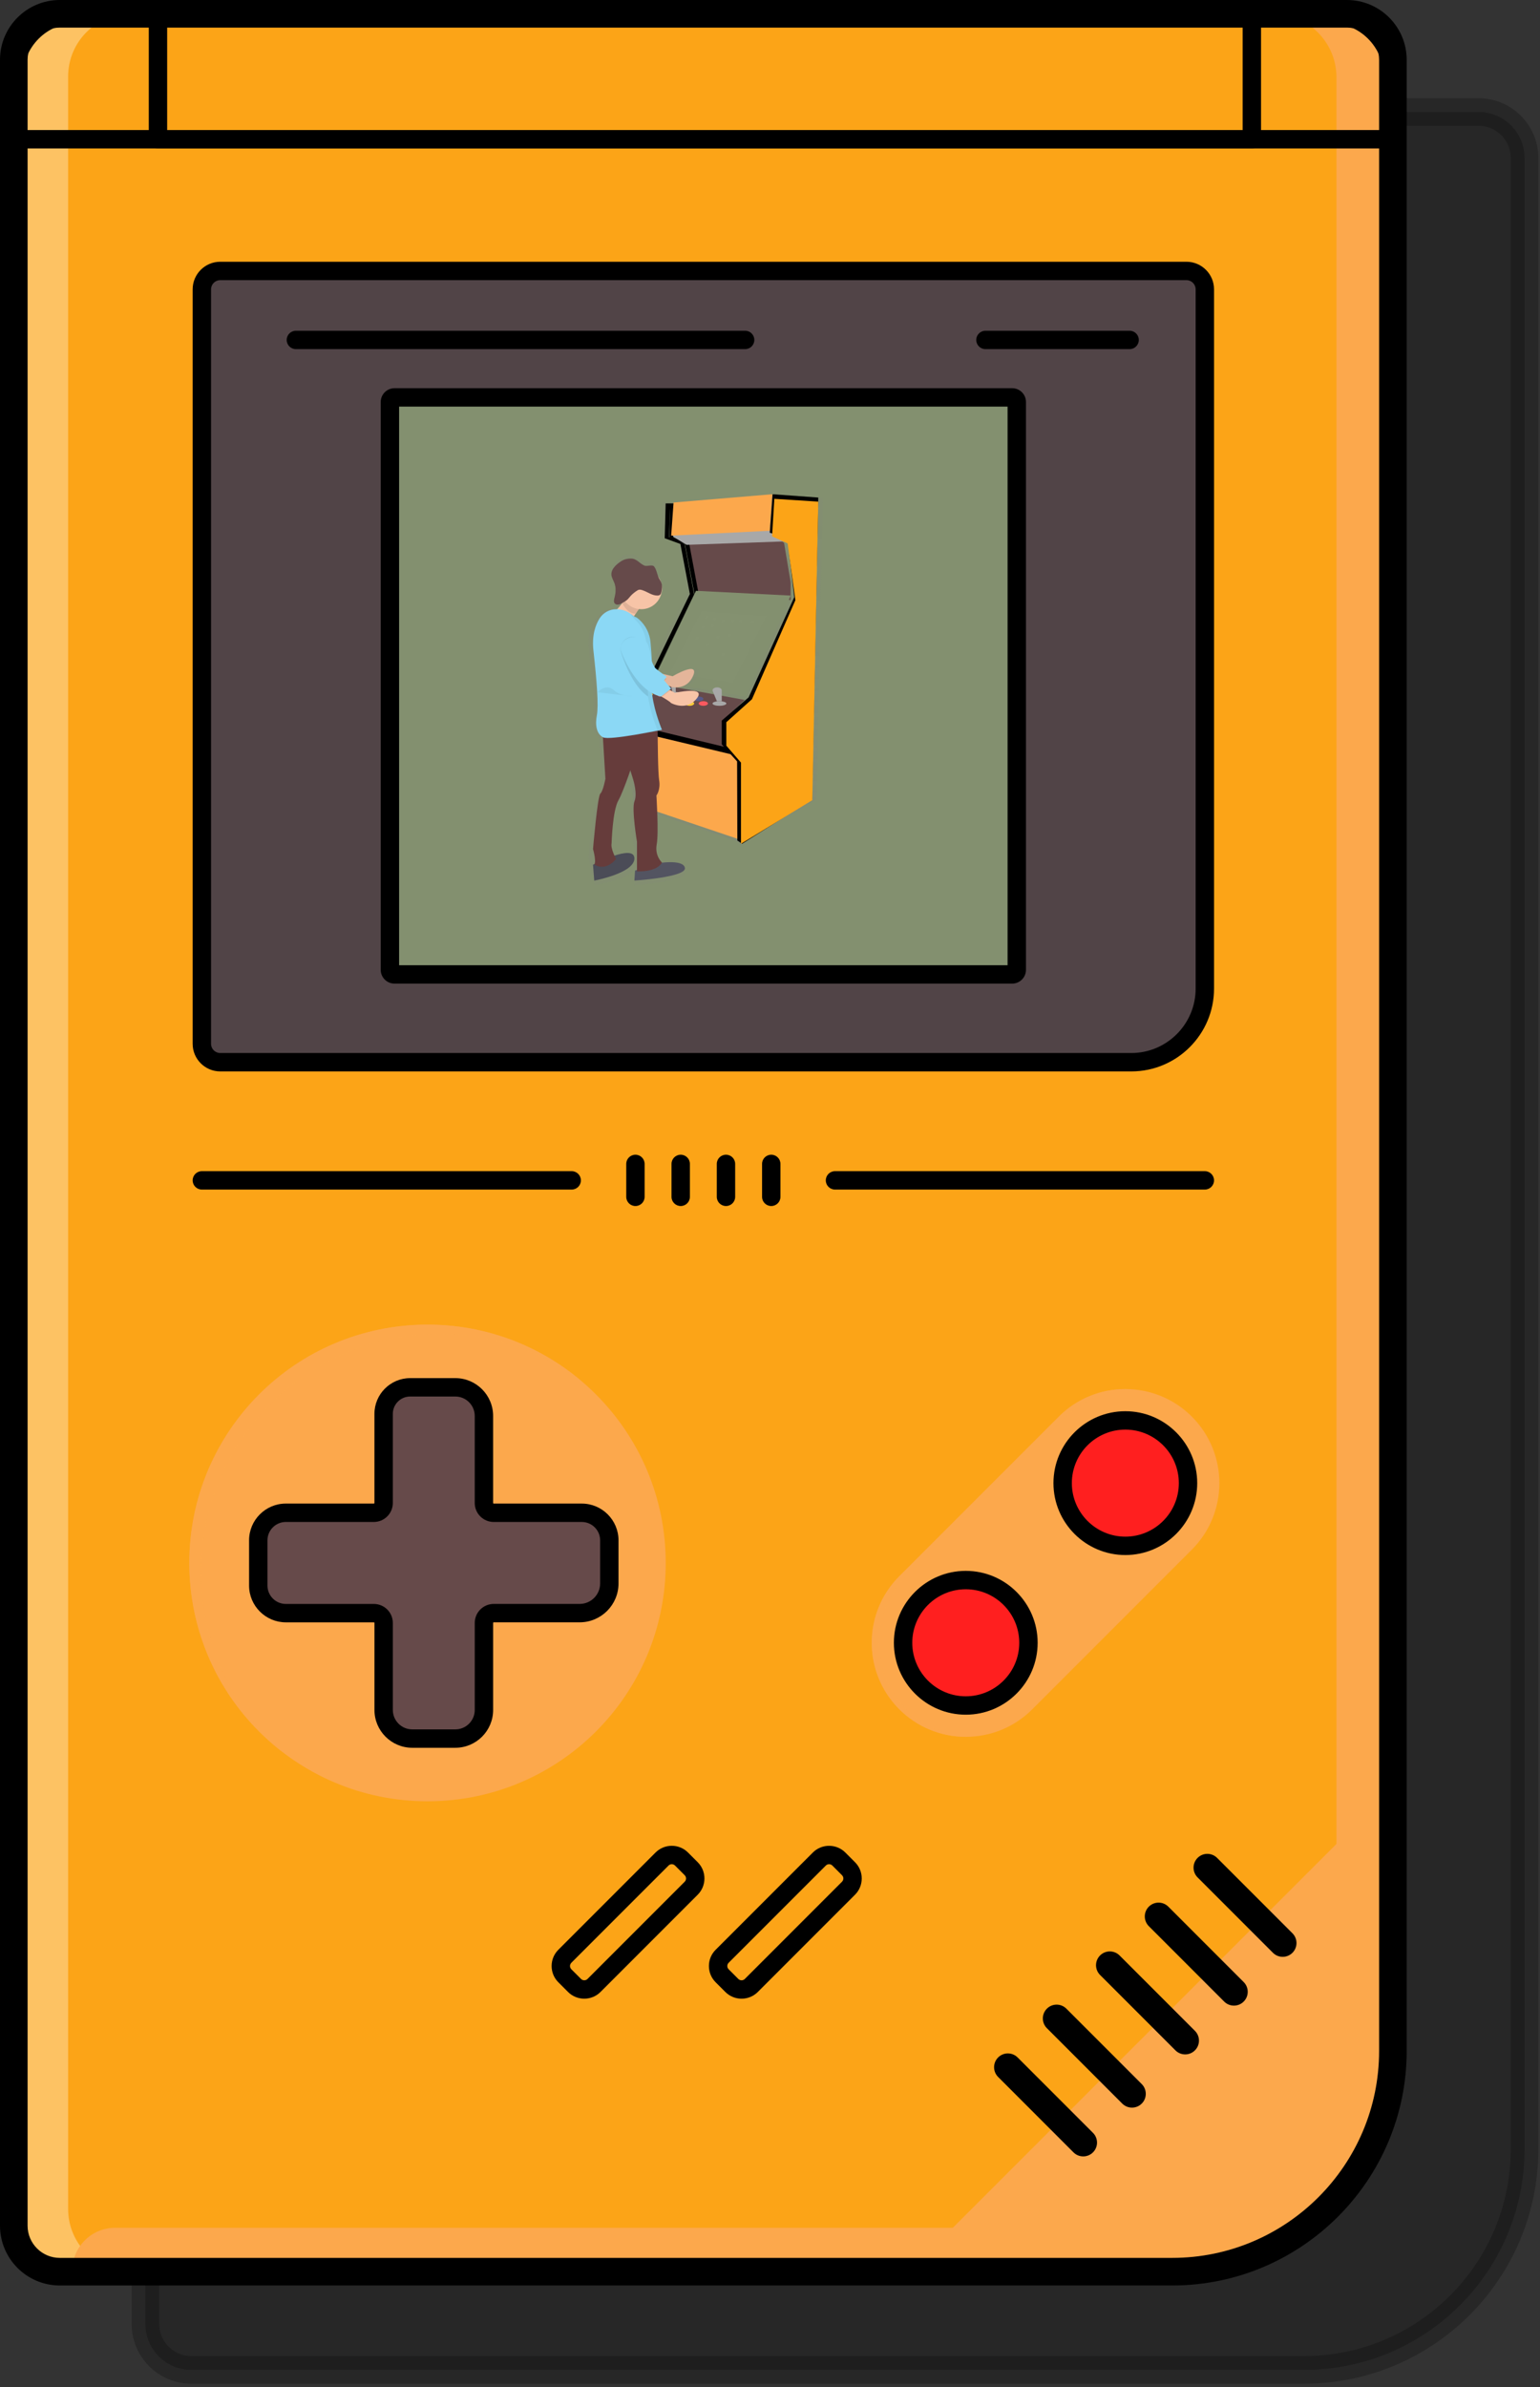 <svg width="335" height="519" viewBox="0 0 335 519" fill="none" xmlns="http://www.w3.org/2000/svg">
<rect x="0" y="0" width="335" height="519" fill="#333333" stroke="none"/>
<path opacity="0.24" d="M41.636 24.355H321.636C327.159 24.355 331.636 28.832 331.636 34.355V467.267C331.636 493.777 310.146 515.267 283.636 515.267H41.636C36.113 515.267 31.636 510.79 31.636 505.267V34.355C31.636 28.832 36.113 24.355 41.636 24.355Z" fill="black" stroke="black" stroke-width="6" stroke-linecap="round" stroke-linejoin="round"/>
<path d="M13 3H293C298.523 3 303 7.477 303 13V445.91C303 472.42 281.51 493.91 255 493.91H13C7.477 493.91 3 489.433 3 483.91V13C3 7.477 7.477 3 13 3Z" fill="#FCA417"/>
<path opacity="0.33" d="M14.818 480.273V16.637C14.818 9.106 20.923 3 28.455 3H16.636C9.105 3.001 3 9.106 3 16.637V480.273C3 487.804 9.105 493.909 16.636 493.91H28.455C20.923 493.91 14.818 487.804 14.818 480.273Z" fill="white"/>
<path d="M93 391.637C121.618 391.637 144.818 368.437 144.818 339.819C144.818 311.201 121.618 288.001 93 288.001C64.382 288.001 41.182 311.201 41.182 339.819C41.182 368.437 64.382 391.637 93 391.637Z" fill="#FCA84C"/>
<path opacity="0.66" d="M55.066 309.473C72.549 287.623 104.224 283.605 126.609 300.398C126.198 300.048 125.793 299.698 125.369 299.354C103.021 281.477 70.412 285.102 52.535 307.45C34.658 329.798 38.283 362.407 60.631 380.283C61.055 380.622 61.49 380.939 61.921 381.263C40.622 363.112 37.587 331.327 55.066 309.473Z" fill="#FCA84C"/>
<path d="M289.364 3H276.864C284.44 2.982 290.62 9.062 290.727 16.637V428.455C290.62 464.649 261.239 493.928 225.045 493.91H237.545C273.695 493.91 303 464.605 303 428.455V16.637C303 9.106 296.895 3.001 289.364 3Z" fill="#FCA84C"/>
<path d="M197.72 493.91H237.545C273.695 493.91 303 464.605 303 428.455V388.629L197.72 493.91Z" fill="#FCA84C"/>
<path d="M237.545 484.364H25.045C19.899 484.364 15.727 488.536 15.727 493.682V493.91H237.545C295.649 493.91 303 464.605 303 428.455V418.91C302.999 455.059 273.694 484.364 237.545 484.364Z" fill="#FCA84C"/>
<path d="M255 496.91H13C5.832 496.91 0 491.078 0 483.91V13C0 5.832 5.832 0 13 0H293C300.168 0 306 5.832 306 13V445.91C306 474.031 283.121 496.91 255 496.91ZM13 6C9.14 6 6 9.14 6 13V483.91C6 487.769 9.14 490.91 13 490.91H255C279.813 490.91 300 470.723 300 445.91V13C300 9.14 296.859 6 293 6H13Z" fill="black"/>
<path d="M47.909 58.91H258.091C260.3 58.91 262.091 60.701 262.091 62.91V214.948C262.091 223.785 254.928 230.948 246.091 230.948H47.909C45.7 230.948 43.909 229.157 43.909 226.948V62.91C43.909 60.701 45.7 58.91 47.909 58.91Z" fill="#514447"/>
<path d="M246.091 232.948H47.909C44.6 232.948 41.909 230.257 41.909 226.948V62.91C41.909 59.601 44.6 56.91 47.909 56.91H258.091C261.4 56.91 264.091 59.601 264.091 62.91V214.948C264.091 224.873 256.016 232.948 246.091 232.948ZM47.909 60.91C46.806 60.91 45.909 61.807 45.909 62.91V226.948C45.909 228.051 46.806 228.948 47.909 228.948H246.091C253.811 228.948 260.091 222.668 260.091 214.948V62.91C260.091 61.807 259.194 60.91 258.091 60.91H47.909Z" fill="black"/>
<path d="M85.818 86.403H220.182C220.734 86.403 221.182 86.851 221.182 87.403V210.858C221.182 211.41 220.734 211.858 220.182 211.858H85.818C85.266 211.858 84.818 211.41 84.818 210.858V87.403C84.818 86.851 85.266 86.403 85.818 86.403Z" fill="#83906F"/>
<path d="M220.182 213.858H85.818C84.164 213.858 82.818 212.512 82.818 210.858V87.403C82.818 85.749 84.164 84.403 85.818 84.403H220.182C221.836 84.403 223.182 85.749 223.182 87.403V210.858C223.182 212.512 221.836 213.858 220.182 213.858ZM86.818 209.858H219.182V88.403H86.818V209.858ZM220.182 88.403H220.192H220.182Z" fill="black"/>
<path d="M303 32.273H3C1.896 32.273 1 31.377 1 30.273V16.637C1 8.015 8.014 1 16.636 1H289.365C297.987 1 305.001 8.015 305.001 16.637V30.273C305 31.377 304.104 32.273 303 32.273ZM5 28.273H301V16.637C301 10.22 295.78 5 289.364 5H16.636C10.22 5 5 10.221 5 16.637V28.273Z" fill="black"/>
<path d="M262.091 258.637H181.636C180.532 258.637 179.636 257.741 179.636 256.637C179.636 255.533 180.532 254.637 181.636 254.637H262.091C263.195 254.637 264.091 255.533 264.091 256.637C264.091 257.741 263.195 258.637 262.091 258.637Z" fill="black"/>
<path d="M124.364 258.637H43.909C42.805 258.637 41.909 257.741 41.909 256.637C41.909 255.533 42.805 254.637 43.909 254.637H124.364C125.468 254.637 126.364 255.533 126.364 256.637C126.364 257.741 125.469 258.637 124.364 258.637Z" fill="black"/>
<path d="M60.518 328.682H127.756C130.276 328.682 132.319 330.725 132.319 333.245V346.392C132.319 348.912 130.276 350.955 127.756 350.955H60.518C57.998 350.955 55.955 348.912 55.955 346.392V333.245C55.955 330.725 57.998 328.682 60.518 328.682Z" fill="#664A4A"/>
<path d="M87.562 301.637H100.71C103.23 301.637 105.272 303.679 105.272 306.199V373.438C105.272 375.958 103.23 378 100.71 378H87.562C85.042 378 83 375.958 83 373.438V306.199C83.001 303.68 85.043 301.638 87.562 301.637Z" fill="#664A4A"/>
<path d="M99.051 380.002H89.676C85.143 380.002 81.455 376.314 81.455 371.781V352.86C81.455 352.789 81.396 352.73 81.324 352.73H62.176C57.767 352.725 54.182 349.136 54.182 344.73V334.901C54.182 330.493 57.768 326.907 62.176 326.907H81.321C81.393 326.907 81.452 326.848 81.452 326.776V307.401C81.452 303.118 84.936 299.633 89.219 299.633H99.048C103.581 299.633 107.27 303.321 107.27 307.855V326.779C107.27 326.851 107.329 326.91 107.401 326.91H126.553H126.555C130.961 326.91 134.546 330.494 134.547 334.9V344.276C134.547 348.934 130.757 352.724 126.099 352.724H107.402C107.33 352.724 107.272 352.783 107.272 352.855V371.781C107.272 376.314 103.584 380.002 99.051 380.002ZM62.176 330.907C59.974 330.907 58.182 332.699 58.182 334.901V344.73C58.182 346.933 59.974 348.727 62.178 348.73H81.324C83.601 348.73 85.454 350.583 85.455 352.859V371.781C85.455 374.108 87.349 376.002 89.676 376.002H99.051C101.379 376.002 103.273 374.108 103.273 371.781V352.855C103.273 350.578 105.126 348.724 107.403 348.724H126.1C128.553 348.724 130.548 346.729 130.548 344.276V334.901C130.548 333.836 130.132 332.833 129.378 332.079C128.624 331.325 127.622 330.91 126.556 330.91H126.555H126.552H107.4C105.122 330.908 103.27 329.055 103.27 326.779V307.855C103.27 305.527 101.375 303.633 99.048 303.633H89.219C87.142 303.633 85.452 305.323 85.452 307.401V326.776C85.452 329.053 83.598 330.907 81.321 330.907H62.176Z" fill="black"/>
<path d="M210.085 377.62C198.789 377.615 189.635 368.454 189.639 357.158C189.641 351.74 191.793 346.544 195.622 342.711L230.334 308C238.322 300.012 251.273 300.012 259.261 308C267.249 315.988 267.249 328.939 259.261 336.927L224.548 371.639C220.719 375.484 215.511 377.638 210.085 377.62Z" fill="#FCA84C"/>
<path opacity="0.66" d="M197.18 371.638C189.204 363.645 189.204 350.704 197.18 342.711L231.893 308C235.533 304.351 240.426 302.226 245.577 302.056C245.317 302.046 245.06 302.018 244.798 302.018C239.371 302 234.163 304.154 230.334 308L195.622 342.711C187.634 350.693 187.629 363.638 195.611 371.626C199.449 375.466 204.656 377.623 210.085 377.62C210.347 377.62 210.604 377.591 210.864 377.582C205.713 377.411 200.82 375.286 197.18 371.638Z" fill="#FCA84C"/>
<path d="M244.797 336.098C252.328 336.098 258.433 329.993 258.433 322.462C258.433 314.931 252.328 308.826 244.797 308.826C237.266 308.826 231.161 314.931 231.161 322.462C231.161 329.993 237.266 336.098 244.797 336.098Z" fill="#FF1F1F"/>
<path d="M210.085 370.811C217.616 370.811 223.721 364.706 223.721 357.175C223.721 349.644 217.616 343.539 210.085 343.539C202.554 343.539 196.449 349.644 196.449 357.175C196.449 364.706 202.554 370.811 210.085 370.811Z" fill="#FF1F1F"/>
<path d="M244.797 338.098C236.176 338.098 229.161 331.083 229.161 322.462C229.161 313.841 236.176 306.826 244.797 306.826C253.418 306.826 260.433 313.841 260.433 322.462C260.433 331.083 253.418 338.098 244.797 338.098ZM244.797 310.826C238.381 310.826 233.161 316.046 233.161 322.462C233.161 328.878 238.381 334.098 244.797 334.098C251.213 334.098 256.433 328.878 256.433 322.462C256.433 316.046 251.213 310.826 244.797 310.826Z" fill="black"/>
<path d="M210.085 372.81C201.464 372.81 194.449 365.795 194.449 357.174C194.449 348.553 201.464 341.538 210.085 341.538C218.706 341.538 225.721 348.553 225.721 357.174C225.721 365.795 218.706 372.81 210.085 372.81ZM210.085 345.539C203.669 345.539 198.449 350.759 198.449 357.175C198.449 363.591 203.669 368.811 210.085 368.811C216.501 368.811 221.721 363.591 221.721 357.175C221.721 350.759 216.501 345.539 210.085 345.539Z" fill="black"/>
<path d="M127.098 434.555C125.818 434.555 124.537 434.068 123.563 433.093L121.459 430.989C120.515 430.046 119.995 428.79 119.995 427.454C119.995 426.119 120.515 424.863 121.459 423.919L142.599 402.78C143.543 401.836 144.799 401.315 146.134 401.315C147.469 401.315 148.725 401.836 149.669 402.78L151.772 404.883C152.717 405.827 153.237 407.083 153.237 408.418C153.237 409.754 152.716 411.01 151.772 411.954L130.634 433.093C129.659 434.067 128.378 434.555 127.098 434.555ZM146.134 405.315C145.979 405.315 145.682 405.353 145.427 405.608L124.287 426.747C124.033 427.002 123.995 427.3 123.995 427.454C123.995 427.609 124.033 427.906 124.287 428.161L126.391 430.265C126.78 430.654 127.415 430.655 127.806 430.264L148.944 409.125C149.199 408.87 149.237 408.573 149.237 408.418C149.237 408.264 149.199 407.966 148.944 407.711L146.841 405.608C146.586 405.353 146.289 405.315 146.134 405.315Z" fill="black"/>
<path d="M161.315 434.557C159.98 434.557 158.724 434.036 157.78 433.092L155.677 430.989C154.733 430.045 154.212 428.789 154.212 427.454C154.212 426.118 154.733 424.862 155.677 423.918L176.816 402.779C178.765 400.83 181.936 400.831 183.887 402.778C183.887 402.779 183.887 402.779 183.887 402.779L185.99 404.883C186.934 405.826 187.455 407.082 187.455 408.418C187.455 409.753 186.934 411.009 185.99 411.953L164.851 433.092C163.907 434.036 162.651 434.557 161.315 434.557ZM180.353 405.315C180.096 405.315 179.839 405.413 179.645 405.608L158.506 426.747C158.251 427.002 158.213 427.299 158.213 427.454C158.213 427.608 158.251 427.906 158.506 428.161L160.609 430.264C160.999 430.655 161.632 430.656 162.024 430.264L183.163 409.125C183.418 408.87 183.456 408.572 183.456 408.418C183.456 408.263 183.418 407.966 183.163 407.712L181.06 405.608C180.865 405.413 180.608 405.315 180.353 405.315Z" fill="black"/>
<path d="M246.244 458.24C245.476 458.24 244.709 457.947 244.123 457.361L227.73 440.968C226.558 439.797 226.558 437.897 227.73 436.726C228.902 435.554 230.8 435.554 231.972 436.726L248.365 453.119C249.537 454.29 249.537 456.19 248.365 457.361C247.779 457.947 247.012 458.24 246.244 458.24Z" fill="black"/>
<path d="M235.637 468.846C234.869 468.846 234.102 468.553 233.516 467.967L217.124 451.575C215.952 450.404 215.952 448.504 217.124 447.333C218.296 446.161 220.194 446.161 221.366 447.333L237.758 463.725C238.93 464.896 238.93 466.796 237.758 467.967C237.172 468.553 236.404 468.846 235.637 468.846Z" fill="black"/>
<path d="M257.814 446.669C257.046 446.669 256.279 446.376 255.693 445.79L239.3 429.398C238.128 428.227 238.128 426.328 239.3 425.156C240.472 423.984 242.37 423.984 243.542 425.156L259.935 441.548C261.107 442.719 261.107 444.618 259.935 445.79C259.35 446.376 258.582 446.669 257.814 446.669Z" fill="black"/>
<path d="M268.421 436.062C267.653 436.062 266.886 435.769 266.3 435.183L249.908 418.79C248.736 417.618 248.736 415.719 249.908 414.548C251.08 413.376 252.978 413.376 254.15 414.548L270.542 430.941C271.714 432.113 271.714 434.012 270.542 435.183C269.956 435.769 269.188 436.062 268.421 436.062Z" fill="black"/>
<path d="M279.028 425.456C278.26 425.456 277.493 425.163 276.907 424.577L260.514 408.185C259.342 407.014 259.342 405.115 260.514 403.943C261.686 402.771 263.584 402.771 264.756 403.943L281.149 420.335C282.321 421.506 282.321 423.405 281.149 424.577C280.563 425.163 279.796 425.456 279.028 425.456Z" fill="black"/>
<path d="M272.319 32.273H34.364C33.26 32.273 32.364 31.377 32.364 30.273V3C32.364 1.896 33.26 1 34.364 1H272.319C273.423 1 274.319 1.896 274.319 3V30.273C274.319 31.377 273.424 32.273 272.319 32.273ZM36.364 28.273H270.319V5H36.364V28.273Z" fill="black"/>
<path d="M162.091 75.91H64.364C63.26 75.91 62.364 75.014 62.364 73.91C62.364 72.806 63.26 71.91 64.364 71.91H162.091C163.195 71.91 164.091 72.806 164.091 73.91C164.091 75.014 163.195 75.91 162.091 75.91Z" fill="black"/>
<path d="M245.727 75.91H214.365C213.261 75.91 212.365 75.014 212.365 73.91C212.365 72.806 213.261 71.91 214.365 71.91H245.727C246.831 71.91 247.727 72.806 247.727 73.91C247.727 75.014 246.831 75.91 245.727 75.91Z" fill="black"/>
<path d="M138.227 262.216C137.123 262.216 136.227 261.32 136.227 260.216V253.057C136.227 251.953 137.123 251.057 138.227 251.057C139.331 251.057 140.227 251.953 140.227 253.057V260.216C140.227 261.32 139.332 262.216 138.227 262.216Z" fill="black"/>
<path d="M148.076 262.216C146.972 262.216 146.076 261.32 146.076 260.216V253.057C146.076 251.953 146.972 251.057 148.076 251.057C149.18 251.057 150.076 251.953 150.076 253.057V260.216C150.076 261.32 149.181 262.216 148.076 262.216Z" fill="black"/>
<path d="M157.924 262.216C156.82 262.216 155.924 261.32 155.924 260.216V253.057C155.924 251.953 156.82 251.057 157.924 251.057C159.028 251.057 159.924 251.953 159.924 253.057V260.216C159.924 261.32 159.028 262.216 157.924 262.216Z" fill="black"/>
<path d="M167.773 262.216C166.669 262.216 165.773 261.32 165.773 260.216V253.057C165.773 251.953 166.669 251.057 167.773 251.057C168.877 251.057 169.773 251.953 169.773 253.057V260.216C169.773 261.32 168.878 262.216 167.773 262.216Z" fill="black"/>
<path d="M179 108.177L171.974 107.752L167.909 107.462V107.455H167.858H167.802V107.463L145.941 109.209H144.128L143.916 116.743L147.435 117.982L149.567 128.817L139.864 148.01L134 152.447V156.677L137.519 160.083L137.732 175.666L138.799 175.871V175.706L139.335 175.809V175.87L160.161 182.862L161.036 183.455L162.867 182.316L177.618 173.807L179 108.177ZM156.611 156.585L162.316 151.758L156.611 156.585ZM136.824 158.588L138.367 160.084V160.177L136.824 158.588Z" fill="url(#paint0_linear)"/>
<path d="M140.103 160.355L161 165.455L157.897 162.055L156.138 159.955L137.828 156.455L137 157.155L140.103 160.355Z" fill="black"/>
<path d="M136.431 157.287L157.892 162.455L158 157.062L151.853 154.59L139.559 152.455H136L136.431 157.287Z" fill="#664A4A"/>
<path d="M151.156 129.145L172 130.455V126.626L170.562 118.06L169.844 117.455L149 118.06L151.156 129.145Z" fill="#664A4A"/>
<path d="M146.839 109.455H145.806L145.6 117.026L149.006 118.271L151.071 129.161L141.677 148.452L136 152.912V157.164L139.406 160.587L139.613 176.248L140.645 176.455L140.439 160.898L137.032 157.268L136.929 152.912L142.4 148.556L152 129.265L149.935 118.271L146.529 116.819L146.839 109.455Z" fill="black"/>
<path d="M145.839 109.455H144.806L144.6 117.026L148.006 118.271L150.071 129.161L140.677 148.452L135 152.912V157.164L138.406 160.587L138.613 176.248L139.645 176.455L139.439 160.898L136.032 157.268L135.929 152.912L141.606 148.556L151 129.265L148.935 118.271L145.529 116.819L145.839 109.455Z" fill="black"/>
<path d="M146 115.832L146.51 116.75L149.365 118.455L172 117.668L169.808 116.816L167.463 115.504L167.769 114.455L146 115.832Z" fill="#A8A8A8"/>
<path d="M142 148.036L162.3 151.455L166.4 142.442L172 129.491L151.4 128.455L142 148.036Z" fill="#83906F"/>
<g opacity="0.1">
<path opacity="0.1" d="M152.611 132.881L166.686 134.011L159.391 148.394L145.728 146.339L152.611 132.881Z" fill="white"/>
</g>
<g opacity="0.1">
<path opacity="0.1" d="M153.582 133.926L154.203 133.976L153.882 134.61L153.279 134.52L153.582 133.926Z" fill="white"/>
</g>
<g opacity="0.1">
<path opacity="0.1" d="M153.685 139.885L154.306 139.935L153.985 140.569L153.382 140.478L153.685 139.885Z" fill="white"/>
</g>
<g opacity="0.1">
<path opacity="0.1" d="M157.075 134.645L157.697 134.695L157.375 135.329L156.772 135.239L157.075 134.645Z" fill="white"/>
</g>
<g opacity="0.1">
<path opacity="0.1" d="M163.547 134.953L164.169 135.003L163.847 135.637L163.244 135.547L163.547 134.953Z" fill="white"/>
</g>
<g opacity="0.1">
<path opacity="0.1" d="M154.815 135.775L155.436 135.825L155.115 136.459L154.512 136.369L154.815 135.775Z" fill="white"/>
</g>
<g opacity="0.1">
<path opacity="0.1" d="M157.075 142.042L157.697 142.092L157.375 142.726L156.772 142.636L157.075 142.042Z" fill="white"/>
</g>
<g opacity="0.1">
<path opacity="0.1" d="M151.527 138.446L152.149 138.497L151.827 139.131L151.224 139.04L151.527 138.446Z" fill="white"/>
</g>
<g opacity="0.1">
<path opacity="0.1" d="M160.979 134.645L161.6 134.695L161.279 135.329L160.676 135.239L160.979 134.645Z" fill="white"/>
</g>
<g opacity="0.1">
<path opacity="0.1" d="M156.047 138.138L156.669 138.188L156.347 138.822L155.744 138.732L156.047 138.138Z" fill="white"/>
</g>
<g opacity="0.1">
<path opacity="0.1" d="M155.328 134.234L155.95 134.284L155.628 134.918L155.025 134.828L155.328 134.234Z" fill="white"/>
</g>
<g opacity="0.1">
<path opacity="0.1" d="M158.513 137.83L159.135 137.88L158.813 138.514L158.21 138.424L158.513 137.83Z" fill="white"/>
</g>
<g opacity="0.1">
<path opacity="0.1" d="M159.233 134.645L159.854 134.695L159.533 135.329L158.93 135.239L159.233 134.645Z" fill="white"/>
</g>
<g opacity="0.1">
<path opacity="0.1" d="M152.76 136.083L153.382 136.134L153.06 136.767L152.457 136.677L152.76 136.083Z" fill="white"/>
</g>
<path d="M136 153.038L156.385 157.455L162 152.185L141.611 148.455L136 153.038Z" fill="#664A4A"/>
<path d="M140 159.455V175.473L160.683 182.455L161 165.821L160.156 164.274L156.357 163.357L140 159.455Z" fill="#FCA84C"/>
<path d="M143 150.455C143.552 150.455 144 150.231 144 149.955C144 149.679 143.552 149.455 143 149.455C142.448 149.455 142 149.679 142 149.955C142 150.231 142.448 150.455 143 150.455Z" fill="#575988"/>
<path d="M143.5 151.455C143.776 151.455 144 151.231 144 150.955C144 150.679 143.776 150.455 143.5 150.455C143.224 150.455 143 150.679 143 150.955C143 151.231 143.224 151.455 143.5 151.455Z" fill="#FA595F"/>
<path d="M141 151.455C141.552 151.455 142 151.231 142 150.955C142 150.679 141.552 150.455 141 150.455C140.448 150.455 140 150.679 140 150.955C140 151.231 140.448 151.455 141 151.455Z" fill="#FFD037"/>
<path d="M152 152.455C152.552 152.455 153 152.231 153 151.955C153 151.679 152.552 151.455 152 151.455C151.448 151.455 151 151.679 151 151.955C151 152.231 151.448 152.455 152 152.455Z" fill="#575988"/>
<path d="M150 153.455C150.552 153.455 151 153.231 151 152.955C151 152.679 150.552 152.455 150 152.455C149.448 152.455 149 152.679 149 152.955C149 153.231 149.448 153.455 150 153.455Z" fill="#FFD037"/>
<path d="M147 151.455C147.552 151.455 148 151.231 148 150.955C148 150.679 147.552 150.455 147 150.455C146.448 150.455 146 150.679 146 150.955C146 151.231 146.448 151.455 147 151.455Z" fill="#A8A8A8"/>
<path d="M153 153.455C153.552 153.455 154 153.231 154 152.955C154 152.679 153.552 152.455 153 152.455C152.448 152.455 152 152.679 152 152.955C152 153.231 152.448 153.455 153 153.455Z" fill="#FA595F"/>
<path d="M147 151.455H146.471L146.016 149.243C145.997 149.149 145.995 149.052 146.01 148.958C146.026 148.864 146.058 148.775 146.105 148.699C146.151 148.623 146.211 148.562 146.28 148.519C146.348 148.477 146.424 148.455 146.5 148.455V148.455C146.633 148.455 146.76 148.521 146.854 148.64C146.947 148.758 147 148.918 147 149.085V151.455Z" fill="#A8A8A8"/>
<path d="M156.5 153.455C157.328 153.455 158 153.231 158 152.955C158 152.679 157.328 152.455 156.5 152.455C155.672 152.455 155 152.679 155 152.955C155 153.231 155.672 153.455 156.5 153.455Z" fill="#A8A8A8"/>
<path d="M157 152.455H155.942L155.032 150.243C154.994 150.149 154.99 150.052 155.021 149.958C155.051 149.864 155.116 149.775 155.209 149.699C155.303 149.623 155.423 149.562 155.56 149.519C155.697 149.477 155.847 149.455 156 149.455V149.455C156.265 149.455 156.52 149.521 156.707 149.64C156.895 149.758 157 149.918 157 150.085V152.455Z" fill="#A8A8A8"/>
<path d="M146.521 109.255L168 107.455L167.479 115.396L146 116.455L146.521 109.255Z" fill="#FCA84C"/>
<path d="M168.075 107.455L178 108.177L176.642 173.807L161.44 183.455L160.396 182.733L160.343 165.551L157 161.837V156.677L162.851 151.621L172.776 129.847L171.366 117.413H172.097L167.448 115.814L168.075 107.455Z" fill="black"/>
<path d="M168.448 108.455L178 109.067L176.706 173.965L161.184 183.455V165.802L158 162.129V157.027L163.572 152.027L173.025 130.496L171.333 118.149L167.95 116.618L168.448 108.455Z" fill="#FCA417"/>
<path d="M151.764 146.897C150.222 150.215 146.426 149.355 146.426 149.355C146.23 149.166 145.003 148.85 144.072 148.632C143.475 148.491 143 148.392 143 148.392L144.303 146.506L145.28 146.714L146.738 147.025C146.738 147.025 153.312 143.58 151.764 146.897Z" fill="url(#paint1_linear)"/>
<g opacity="0.08">
<path opacity="0.08" d="M151.081 147.5C149.643 150.48 146.102 149.707 146.102 149.707C145.919 149.538 144.775 149.254 143.907 149.058C143.35 148.931 142.907 148.843 142.907 148.843L144.123 147.149L145.034 147.336L146.393 147.615C146.393 147.615 152.524 144.522 151.081 147.5Z" fill="url(#paint2_linear)"/>
</g>
<g opacity="0.1">
<path opacity="0.1" d="M145.035 147.336L143.905 149.059C143.349 148.932 142.906 148.844 142.906 148.844L144.121 147.15L145.035 147.336Z" fill="url(#paint3_linear)"/>
</g>
<path d="M132.21 141.291C132.21 141.291 137.626 149.474 143.425 149.455L145 147.119C145 147.119 139.693 143.454 138.987 141.542C138.726 140.832 138.189 139.858 137.615 138.902C135.854 135.975 131.104 137.887 132.148 141.104C132.169 141.167 132.189 141.23 132.21 141.291Z" fill="url(#paint4_linear)"/>
<g opacity="0.05">
<path opacity="0.05" d="M132.401 141.178C132.401 141.178 137.699 149.457 143.372 149.438L144.913 147.075C144.913 147.075 139.721 143.366 139.03 141.433C138.776 140.714 138.25 139.728 137.689 138.762C135.966 135.8 131.319 137.734 132.34 140.989C132.36 141.053 132.38 141.116 132.401 141.178Z" fill="url(#paint5_linear)"/>
</g>
<path d="M129 189.585L129.269 192.455C129.269 192.455 138.076 191.106 138 188.41C137.923 185.713 129 189.585 129 189.585Z" fill="url(#paint6_linear)"/>
<g opacity="0.1">
<path opacity="0.1" d="M128.952 189.302L129.201 192.179C129.201 192.179 137.338 190.827 137.268 188.124C137.197 185.421 128.952 189.302 128.952 189.302Z" fill="url(#paint7_linear)"/>
</g>
<path d="M138.143 190.281L138 192.455C138 192.455 149.42 191.73 148.988 189.681C148.556 187.631 142.524 188.771 142.524 188.771L138.143 190.281Z" fill="url(#paint8_linear)"/>
<path d="M138 166.168C138 166.168 137.361 168.018 136.545 170.137C135.764 172.166 134.822 174.446 134.123 175.599C132.694 177.956 132.49 185.238 132.49 185.238C132.218 186.417 133.579 188.706 133.579 188.706C130.858 191.687 128.34 189.955 128.34 189.955C128.816 189.053 128 186.487 128 186.487C128 186.487 129.089 174.628 129.77 174.073C130.452 173.518 130.994 170.744 130.994 170.744L130.386 161.318L130.246 159.159L136.096 156.455L136.518 158.605L136.936 160.734L138 166.168Z" fill="url(#paint9_linear)"/>
<g opacity="0.1">
<path opacity="0.1" d="M138.618 165.804C138.618 165.804 137.95 167.653 137.097 169.771C136.281 171.799 135.297 174.079 134.567 175.231C133.074 177.588 132.861 184.866 132.861 184.866C132.577 186.045 133.999 188.333 133.999 188.333C131.156 191.312 128.526 189.581 128.526 189.581C129.023 188.68 128.17 186.115 128.17 186.115C128.17 186.115 129.308 174.261 130.02 173.706C130.732 173.151 131.299 170.379 131.299 170.379L130.663 160.956L130.517 158.798L136.629 156.095L137.069 158.244L137.506 160.372L138.618 165.804Z" fill="url(#paint10_linear)"/>
</g>
<path d="M144 189.471C142.671 191.726 138.023 191.444 138.023 191.444V184.818C138.023 184.818 136.695 177.418 137.433 175.731C138.172 174.044 137.138 170.938 137.138 170.938L136.884 170.177L133.873 161.089L133 158.455H142.967C142.967 158.455 142.967 158.906 142.967 159.64C142.98 162.46 143.039 169.449 143.333 171.071C143.702 173.115 142.668 174.454 142.668 174.454C142.668 174.454 143.258 182.771 142.742 185.378C142.225 187.985 144 189.471 144 189.471Z" fill="url(#paint11_linear)"/>
<path d="M136.273 128.455C136.273 128.455 134.745 131.738 131.69 132.927C128.636 134.115 136.709 134.455 136.709 134.455C136.709 134.455 138.018 131.964 141 130.209L136.273 128.455Z" fill="url(#paint12_linear)"/>
<g opacity="0.1">
<path opacity="0.1" d="M142.956 159.413C141.766 159.642 139.661 160.034 137.505 160.375C136.375 160.554 135.232 160.718 134.199 160.838C132.608 161.021 131.278 161.098 130.662 160.955L130.516 158.797L136.627 156.094L137.068 158.243H142.953C142.953 158.243 142.953 158.691 142.956 159.413Z" fill="url(#paint13_linear)"/>
</g>
<path d="M144 158.67C144 158.67 131.84 161.06 130.329 160.309C128.819 159.558 128.457 157.647 128.89 155.53C129.323 153.414 128.89 148.157 128.098 141.466C127.7 138.097 128.578 135.836 129.549 134.421C129.976 133.811 130.55 133.313 131.221 132.97C131.892 132.627 132.64 132.451 133.398 132.455C134.713 132.45 135.991 132.878 137.025 133.669C137.329 133.905 137.635 134.098 137.886 134.164C138.084 134.216 138.381 134.42 138.718 134.698C140.219 135.956 141.161 137.729 141.347 139.647C141.471 140.919 141.604 142.521 141.668 144.139C141.734 145.522 141.72 146.907 141.624 148.288C141.557 149.299 141.607 150.314 141.772 151.314C142.333 155.003 144 158.67 144 158.67Z" fill="url(#paint14_linear)"/>
<g opacity="0.1">
<path opacity="0.1" d="M141.748 151.546C137.389 148.893 135.135 141.472 135.135 141.472C135.135 141.407 135.135 141.343 135.127 141.281C135.03 137.877 140.041 137.221 140.892 140.524C141.168 141.6 141.406 142.691 141.455 143.445C141.482 143.723 141.546 143.995 141.645 144.256C141.71 145.66 141.696 147.066 141.602 148.468C141.535 149.496 141.584 150.529 141.748 151.546V151.546Z" fill="url(#paint15_linear)"/>
</g>
<g opacity="0.1">
<path opacity="0.1" d="M135.312 130.208C136.021 131.38 136.582 132.56 138.022 132.761C138.728 131.864 139.55 131.064 140.465 130.381L135.842 128.232C135.842 128.232 136.113 128.966 135.312 130.208Z" fill="url(#paint16_linear)"/>
</g>
<path d="M139 132.455C141.761 132.455 144 130.44 144 127.955C144 125.47 141.761 123.455 139 123.455C136.239 123.455 134 125.47 134 127.955C134 130.44 136.239 132.455 139 132.455Z" fill="url(#paint17_linear)"/>
<g opacity="0.1">
<path opacity="0.1" d="M143.539 129.25C143.733 129.258 143.925 129.208 144.089 129.104C144.314 128.941 144.386 128.648 144.437 128.379C144.56 127.743 144.655 127.073 144.437 126.461C144.297 126.056 144.026 125.706 143.837 125.322C143.416 124.482 143.341 123.472 142.74 122.744C142.365 122.288 141.047 122.744 140.496 122.514C139.313 122.017 138.799 121.008 137.51 121.009C137.037 120.997 136.566 121.056 136.111 121.183C135.534 121.361 135.025 121.697 134.551 122.066C133.729 122.705 132.924 123.582 132.997 124.608C133.044 125.262 133.444 125.84 133.679 126.451C134.073 127.478 134.002 128.633 133.717 129.697C133.596 130.15 133.457 130.692 133.779 131.038C133.984 131.255 134.31 131.316 134.6 131.269C134.89 131.205 135.168 131.094 135.422 130.94C135.885 130.695 136.353 130.445 136.727 130.084C136.975 129.846 137.174 129.565 137.409 129.315C137.87 128.838 138.392 128.423 138.961 128.082C139.416 127.809 139.885 127.979 140.363 128.157C141.413 128.542 142.384 129.271 143.539 129.25Z" fill="url(#paint18_linear)"/>
</g>
<path d="M143.022 129.278C143.207 129.287 143.389 129.233 143.546 129.122C143.759 128.947 143.828 128.634 143.877 128.346C143.993 127.665 144.083 126.948 143.877 126.293C143.743 125.859 143.486 125.484 143.306 125.073C142.906 124.175 142.835 123.094 142.264 122.314C141.907 121.826 140.722 122.389 140.199 122.141C139.074 121.609 138.519 120.455 137.293 120.457C136.844 120.444 136.396 120.507 135.964 120.644C135.416 120.834 134.932 121.193 134.482 121.588C133.7 122.272 132.935 123.211 133.004 124.309C133.049 125.009 133.429 125.628 133.653 126.282C134.028 127.381 133.959 128.617 133.689 129.757C133.574 130.242 133.442 130.821 133.747 131.192C133.943 131.424 134.252 131.49 134.528 131.439C134.804 131.37 135.068 131.251 135.309 131.087C135.749 130.824 136.194 130.557 136.549 130.171C136.785 129.916 136.974 129.615 137.198 129.347C137.635 128.837 138.131 128.393 138.672 128.028C139.104 127.735 139.551 127.918 140.004 128.108C141.002 128.521 141.925 129.3 143.022 129.278Z" fill="url(#paint19_linear)"/>
<g opacity="0.05">
<path opacity="0.05" d="M141.748 151.546C141.585 150.53 141.536 149.5 141.602 148.473C141.696 147.071 141.711 145.665 141.645 144.261C141.581 142.617 141.452 140.991 141.328 139.699C141.143 137.75 140.211 135.948 138.725 134.672C138.396 134.389 138.102 134.181 137.903 134.129C137.656 134.063 137.353 133.866 137.053 133.627C136.044 132.822 137.326 134.389 137.656 134.672C139.141 135.948 140.074 137.75 140.258 139.699C140.381 140.991 140.512 142.617 140.576 144.261C140.641 145.665 140.627 147.071 140.532 148.473C140.466 149.5 140.515 150.53 140.678 151.546C141.231 155.289 142.878 159.01 142.878 159.01C142.878 159.01 134.838 160.634 131.096 160.807C134.028 161.012 143.943 159.01 143.943 159.01C143.943 159.01 142.301 155.287 141.748 151.546Z" fill="url(#paint20_linear)"/>
</g>
<path d="M151.592 152.285C149.563 154.409 146.618 152.993 146.618 152.993C146.498 152.813 145.554 152.327 144.834 151.974C144.371 151.748 144 151.576 144 151.576L145.505 150.455L146.267 150.81L147.403 151.34C147.403 151.34 153.624 150.16 151.592 152.285Z" fill="url(#paint21_linear)"/>
<g opacity="0.1">
<path opacity="0.1" d="M145.77 150.485L144.214 151.852C143.711 151.586 143.309 151.385 143.309 151.385L144.943 150.068L145.77 150.485Z" fill="url(#paint22_linear)"/>
</g>
<path d="M135.009 141.36C135.009 141.36 138 150.096 143.757 151.455L146 149.708C146 149.708 141.805 145.11 141.658 143.202C141.605 142.497 141.357 141.476 141.066 140.475C140.171 137.393 134.899 138.004 135.001 141.181C135.004 141.24 135.006 141.3 135.009 141.36Z" fill="url(#paint23_linear)"/>
<path opacity="0.05" d="M129 150.503C129 150.503 131.054 148.504 132.948 150.028C134.841 151.551 137.605 151.361 138 151.455" fill="url(#paint24_linear)"/>
<path d="M150.791 146.894C149.417 150.21 146.045 149.356 146.045 149.356C145.87 149.168 144.779 148.852 143.953 148.634C143.422 148.494 143 148.4 143 148.4L144.159 146.513L145.027 146.722L146.323 147.033C146.323 147.033 152.165 143.577 150.791 146.894Z" fill="#F7C4A7"/>
<path opacity="0.08" d="M150.791 146.894C149.417 150.21 146.045 149.356 146.045 149.356C145.87 149.168 144.779 148.852 143.953 148.634C143.422 148.494 143 148.4 143 148.4L144.159 146.513L145.027 146.722L146.323 147.033C146.323 147.033 152.165 143.577 150.791 146.894Z" fill="black"/>
<path opacity="0.1" d="M145 147.551L143.94 148.455C143.416 148.389 143 148.345 143 148.345L144.143 147.455L145 147.551Z" fill="black"/>
<path d="M132.209 141.286C132.209 141.286 137.625 149.476 143.423 149.455L145 147.122C145 147.122 139.693 143.454 138.987 141.541C138.726 140.835 138.189 139.856 137.616 138.902C135.85 135.974 131.105 137.887 132.148 141.106C132.168 141.165 132.188 141.225 132.209 141.286Z" fill="#8BD8F5"/>
<path d="M129 188.011L129.269 191.455C129.269 191.455 138.077 189.837 137.999 186.601C137.922 183.365 129 188.011 129 188.011Z" fill="#535461"/>
<path opacity="0.1" d="M129 188.011L129.269 191.455C129.269 191.455 138.077 189.837 137.999 186.601C137.922 183.365 129 188.011 129 188.011Z" fill="black"/>
<path d="M138.144 189.282L138 191.455C138 191.455 149.419 190.731 148.988 188.68C148.557 186.628 142.525 187.774 142.525 187.774L138.144 189.282Z" fill="#535461"/>
<path d="M138 164.879C138 164.879 137.424 166.673 136.689 168.732C135.986 170.702 135.138 172.915 134.509 174.034C133.227 176.323 133.041 183.391 133.041 183.391C132.797 184.535 134.021 186.757 134.021 186.757C131.572 189.652 129.306 187.969 129.306 187.969C129.735 187.093 129 184.603 129 184.603C129 184.603 129.979 173.091 130.592 172.553C131.205 172.016 131.694 169.322 131.694 169.322L131.146 160.172L131.02 158.081L136.287 155.455L136.669 157.542L137.041 159.608L138 164.879Z" fill="#663C3B"/>
<path d="M144 187.531C142.792 189.718 138.564 189.444 138.564 189.444V183.018C138.564 183.018 137.356 175.841 138.027 174.201C138.697 172.56 137.758 169.553 137.758 169.553L137.53 168.817L134.793 160.009L134 157.455H143.06C143.06 157.455 143.06 157.892 143.06 158.604C143.071 161.338 143.126 168.118 143.393 169.691C143.729 171.673 142.789 172.971 142.789 172.971C142.789 172.971 143.326 181.036 142.856 183.561C142.386 186.086 144 187.531 144 187.531Z" fill="#663C3B"/>
<path d="M136.745 128.455C136.745 128.455 135.37 132.285 132.621 133.671C129.872 135.058 137.138 135.455 137.138 135.455C137.138 135.455 138.316 132.546 141 130.502L136.745 128.455Z" fill="#F7C4A7"/>
<path opacity="0.1" d="M142.999 158.816C141.852 159.045 139.824 159.446 137.741 159.792C136.652 159.974 135.55 160.14 134.552 160.261C133.019 160.446 131.735 160.525 131.141 160.379L131 158.196L136.895 155.455L137.325 157.635H143C143 157.635 142.996 158.084 142.999 158.816Z" fill="black"/>
<path d="M144 158.672C144 158.672 132.6 161.057 131.184 160.31C129.768 159.564 129.429 157.648 129.834 155.532C130.239 153.417 129.834 148.16 129.092 141.47C128.718 138.101 129.542 135.841 130.452 134.425C130.844 133.819 131.379 133.322 132.009 132.978C132.639 132.634 133.343 132.454 134.059 132.455C135.296 132.451 136.497 132.879 137.459 133.667C137.743 133.903 138.031 134.097 138.266 134.162C138.452 134.213 138.73 134.418 139.043 134.696C140.46 135.967 141.344 137.738 141.513 139.647C141.631 140.918 141.754 142.52 141.814 144.14C141.877 145.522 141.863 146.907 141.774 148.288C141.712 149.298 141.758 150.313 141.913 151.313C142.436 155.011 144 158.672 144 158.672Z" fill="#8BD8F5"/>
<path opacity="0.1" d="M141 151.455C137.05 148.84 135.008 141.522 135.008 141.522C135.008 141.459 135.008 141.396 135.001 141.334C134.913 137.979 139.454 137.333 140.224 140.589C140.475 141.65 140.689 142.725 140.734 143.469C140.758 143.742 140.816 144.011 140.906 144.268C140.966 145.652 140.953 147.038 140.868 148.421C140.808 149.434 140.852 150.452 141 151.455Z" fill="black"/>
<path opacity="0.1" d="M135 130.637C135.825 131.931 136.478 133.235 138.155 133.455C138.975 132.468 139.931 131.585 141 130.828L135.621 128.455C135.621 128.455 135.931 129.267 135 130.637Z" fill="black"/>
<path d="M139.5 132.455C141.985 132.455 144 130.44 144 127.955C144 125.47 141.985 123.455 139.5 123.455C137.015 123.455 135 125.47 135 127.955C135 130.44 137.015 132.455 139.5 132.455Z" fill="#F7C4A7"/>
<path opacity="0.1" d="M143.024 129.478C143.209 129.485 143.392 129.435 143.547 129.335C143.76 129.176 143.829 128.89 143.877 128.629C143.993 128.014 144.083 127.358 143.877 126.762C143.744 126.367 143.491 126.027 143.307 125.653C142.906 124.834 142.835 123.854 142.265 123.145C141.908 122.701 140.657 123.145 140.133 122.921C139.005 122.437 138.52 121.456 137.296 121.457C136.845 121.445 136.396 121.502 135.962 121.627C135.415 121.799 134.931 122.129 134.481 122.485C133.698 123.107 132.935 123.961 133.004 124.959C133.05 125.596 133.429 126.153 133.653 126.752C134.028 127.754 133.96 128.876 133.689 129.91C133.574 130.351 133.441 130.878 133.747 131.216C133.938 131.426 134.252 131.487 134.532 131.44C134.809 131.378 135.074 131.27 135.316 131.12C135.755 130.882 136.2 130.639 136.555 130.288C136.79 130.056 136.98 129.782 137.203 129.54C137.639 129.076 138.135 128.673 138.677 128.34C139.11 128.074 139.554 128.237 140.011 128.412C141.005 128.79 141.927 129.499 143.024 129.478Z" fill="black"/>
<path d="M143.024 129.481C143.209 129.489 143.392 129.44 143.547 129.34C143.76 129.181 143.829 128.895 143.877 128.634C143.993 128.019 144.083 127.363 143.877 126.767C143.744 126.373 143.491 126.032 143.307 125.658C142.906 124.839 142.835 123.859 142.265 123.15C141.908 122.707 140.727 123.219 140.2 122.993C139.072 122.51 138.52 121.457 137.296 121.457C136.845 121.445 136.396 121.502 135.962 121.627C135.415 121.799 134.931 122.129 134.481 122.485C133.698 123.107 132.935 123.961 133.004 124.959C133.05 125.596 133.429 126.153 133.653 126.752C134.028 127.754 133.96 128.876 133.689 129.91C133.574 130.351 133.441 130.878 133.747 131.216C133.938 131.426 134.252 131.487 134.532 131.44C134.809 131.378 135.074 131.27 135.316 131.12C135.755 130.882 136.2 130.639 136.555 130.288C136.79 130.056 136.98 129.782 137.203 129.54C137.644 129.077 138.145 128.675 138.692 128.344C139.125 128.078 139.569 128.241 140.025 128.417C141.005 128.791 141.927 129.502 143.024 129.481Z" fill="#664A4A"/>
<path opacity="0.05" d="M141.941 151.319C141.79 150.319 141.746 149.306 141.809 148.297C141.896 146.916 141.909 145.532 141.848 144.15C141.789 142.53 141.668 140.93 141.552 139.658C141.385 137.749 140.515 135.979 139.12 134.707C138.813 134.428 138.538 134.224 138.356 134.173C138.125 134.108 137.842 133.914 137.561 133.679C136.618 132.887 137.816 134.43 138.125 134.707C139.52 135.979 140.389 137.749 140.556 139.658C140.672 140.929 140.793 142.53 140.853 144.15C140.914 145.532 140.901 146.916 140.813 148.297C140.752 149.307 140.797 150.322 140.95 151.322C141.466 155.006 143.005 158.67 143.005 158.67C143.005 158.67 135.494 160.269 132 160.44C134.739 160.647 144 158.67 144 158.67C144 158.67 142.457 155.003 141.941 151.319Z" fill="black"/>
<path d="M151.542 151.894C149.26 154.727 145.95 152.838 145.95 152.838C145.816 152.599 144.754 151.951 143.937 151.481C143.417 151.178 143 150.95 143 150.95L144.693 149.455L145.55 149.933L146.83 150.637C146.83 150.637 153.825 149.062 151.542 151.894Z" fill="#F7C4A7"/>
<path opacity="0.1" d="M146 149.921L144.103 151.455C143.491 151.157 143 150.931 143 150.931L144.992 149.455L146 149.921Z" fill="black"/>
<path d="M135.012 141.36C135.012 141.36 138.002 150.097 143.757 151.455L146 149.707C146 149.707 141.798 145.11 141.658 143.202C141.605 142.497 141.357 141.479 141.065 140.475C140.17 137.393 134.898 138.004 135.001 141.181C135.005 141.24 135.009 141.3 135.012 141.36Z" fill="#8BD8F5"/>
<path opacity="0.05" d="M130 150.503C130 150.503 131.825 148.504 133.509 150.027C135.193 151.55 137.649 151.36 138 151.455" fill="black"/>
<defs>
<linearGradient id="paint0_linear" x1="156.499" y1="183.458" x2="156.499" y2="107.455" gradientUnits="userSpaceOnUse">
<stop stop-color="#808080" stop-opacity="0.25"/>
<stop offset="0.54" stop-color="#808080" stop-opacity="0.12"/>
<stop offset="1" stop-color="#808080" stop-opacity="0.1"/>
</linearGradient>
<linearGradient id="paint1_linear" x1="4852.16" y1="1947.74" x2="4852.16" y2="1807.9" gradientUnits="userSpaceOnUse">
<stop stop-color="#808080" stop-opacity="0.25"/>
<stop offset="0.54" stop-color="#808080" stop-opacity="0.12"/>
<stop offset="1" stop-color="#808080" stop-opacity="0.1"/>
</linearGradient>
<linearGradient id="paint2_linear" x1="4534.81" y1="1764.37" x2="4534.81" y2="1638.82" gradientUnits="userSpaceOnUse">
<stop stop-color="#808080" stop-opacity="0.25"/>
<stop offset="0.54" stop-color="#808080" stop-opacity="0.12"/>
<stop offset="1" stop-color="#808080" stop-opacity="0.1"/>
</linearGradient>
<linearGradient id="paint3_linear" x1="1192.32" y1="993.468" x2="1192.32" y2="958.002" gradientUnits="userSpaceOnUse">
<stop stop-color="#808080" stop-opacity="0.25"/>
<stop offset="0.54" stop-color="#808080" stop-opacity="0.12"/>
<stop offset="1" stop-color="#808080" stop-opacity="0.1"/>
</linearGradient>
<linearGradient id="paint4_linear" x1="5852.39" y1="5502.18" x2="5852.39" y2="4084.98" gradientUnits="userSpaceOnUse">
<stop stop-color="#808080" stop-opacity="0.25"/>
<stop offset="0.54" stop-color="#808080" stop-opacity="0.12"/>
<stop offset="1" stop-color="#808080" stop-opacity="0.1"/>
</linearGradient>
<linearGradient id="paint5_linear" x1="5728.41" y1="5564.77" x2="5728.41" y2="4130.99" gradientUnits="userSpaceOnUse">
<stop stop-color="#808080" stop-opacity="0.25"/>
<stop offset="0.54" stop-color="#808080" stop-opacity="0.12"/>
<stop offset="1" stop-color="#808080" stop-opacity="0.1"/>
</linearGradient>
<linearGradient id="paint6_linear" x1="3612.18" y1="4503.01" x2="3612.18" y2="4259.06" gradientUnits="userSpaceOnUse">
<stop stop-color="#808080" stop-opacity="0.25"/>
<stop offset="0.54" stop-color="#808080" stop-opacity="0.12"/>
<stop offset="1" stop-color="#808080" stop-opacity="0.1"/>
</linearGradient>
<linearGradient id="paint7_linear" x1="3347.37" y1="4513.05" x2="3347.37" y2="4268.52" gradientUnits="userSpaceOnUse">
<stop stop-color="#808080" stop-opacity="0.25"/>
<stop offset="0.54" stop-color="#808080" stop-opacity="0.12"/>
<stop offset="1" stop-color="#808080" stop-opacity="0.1"/>
</linearGradient>
<linearGradient id="paint8_linear" x1="5537.24" y1="3661.13" x2="5537.24" y2="3482.21" gradientUnits="userSpaceOnUse">
<stop stop-color="#808080" stop-opacity="0.25"/>
<stop offset="0.54" stop-color="#808080" stop-opacity="0.12"/>
<stop offset="1" stop-color="#808080" stop-opacity="0.1"/>
</linearGradient>
<linearGradient id="paint9_linear" x1="4025.9" y1="28807.6" x2="4025.9" y2="17561.1" gradientUnits="userSpaceOnUse">
<stop stop-color="#808080" stop-opacity="0.25"/>
<stop offset="0.54" stop-color="#808080" stop-opacity="0.12"/>
<stop offset="1" stop-color="#808080" stop-opacity="0.1"/>
</linearGradient>
<linearGradient id="paint10_linear" x1="4200.38" y1="28795.2" x2="4200.38" y2="17553.4" gradientUnits="userSpaceOnUse">
<stop stop-color="#808080" stop-opacity="0.25"/>
<stop offset="0.54" stop-color="#808080" stop-opacity="0.12"/>
<stop offset="1" stop-color="#808080" stop-opacity="0.1"/>
</linearGradient>
<linearGradient id="paint11_linear" x1="4983.78" y1="28165.9" x2="4983.78" y2="17741.5" gradientUnits="userSpaceOnUse">
<stop stop-color="#808080" stop-opacity="0.25"/>
<stop offset="0.54" stop-color="#808080" stop-opacity="0.12"/>
<stop offset="1" stop-color="#808080" stop-opacity="0.1"/>
</linearGradient>
<linearGradient id="paint12_linear" x1="4262.4" y1="1977.23" x2="4262.4" y2="1548.12" gradientUnits="userSpaceOnUse">
<stop stop-color="#808080" stop-opacity="0.25"/>
<stop offset="0.54" stop-color="#808080" stop-opacity="0.12"/>
<stop offset="1" stop-color="#808080" stop-opacity="0.1"/>
</linearGradient>
<linearGradient id="paint13_linear" x1="5384.16" y1="2919.32" x2="5384.16" y2="2682.43" gradientUnits="userSpaceOnUse">
<stop stop-color="#808080" stop-opacity="0.25"/>
<stop offset="0.54" stop-color="#808080" stop-opacity="0.12"/>
<stop offset="1" stop-color="#808080" stop-opacity="0.1"/>
</linearGradient>
<linearGradient id="paint14_linear" x1="6777.6" y1="15753.1" x2="6777.6" y2="8004.38" gradientUnits="userSpaceOnUse">
<stop stop-color="#808080" stop-opacity="0.25"/>
<stop offset="0.54" stop-color="#808080" stop-opacity="0.12"/>
<stop offset="1" stop-color="#808080" stop-opacity="0.1"/>
</linearGradient>
<linearGradient id="paint15_linear" x1="3041.25" y1="6304.03" x2="3041.25" y2="4611.73" gradientUnits="userSpaceOnUse">
<stop stop-color="#808080" stop-opacity="0.25"/>
<stop offset="0.54" stop-color="#808080" stop-opacity="0.12"/>
<stop offset="1" stop-color="#808080" stop-opacity="0.1"/>
</linearGradient>
<linearGradient id="paint16_linear" x1="2368.99" y1="1417.66" x2="2368.99" y2="1218.08" gradientUnits="userSpaceOnUse">
<stop stop-color="#808080" stop-opacity="0.25"/>
<stop offset="0.54" stop-color="#808080" stop-opacity="0.12"/>
<stop offset="1" stop-color="#808080" stop-opacity="0.1"/>
</linearGradient>
<linearGradient id="paint17_linear" x1="4123.1" y1="2367.25" x2="4123.1" y2="1565.62" gradientUnits="userSpaceOnUse">
<stop stop-color="#808080" stop-opacity="0.25"/>
<stop offset="0.54" stop-color="#808080" stop-opacity="0.12"/>
<stop offset="1" stop-color="#808080" stop-opacity="0.1"/>
</linearGradient>
<linearGradient id="paint18_linear" x1="5252.01" y1="2899.28" x2="5252.01" y2="1871.52" gradientUnits="userSpaceOnUse">
<stop stop-color="#808080" stop-opacity="0.25"/>
<stop offset="0.54" stop-color="#808080" stop-opacity="0.12"/>
<stop offset="1" stop-color="#808080" stop-opacity="0.1"/>
</linearGradient>
<linearGradient id="paint19_linear" x1="4989.94" y1="3086.93" x2="4989.94" y2="1986.83" gradientUnits="userSpaceOnUse">
<stop stop-color="#808080" stop-opacity="0.25"/>
<stop offset="0.54" stop-color="#808080" stop-opacity="0.12"/>
<stop offset="1" stop-color="#808080" stop-opacity="0.1"/>
</linearGradient>
<linearGradient id="paint20_linear" x1="5655.22" y1="15431.5" x2="5655.22" y2="8110.71" gradientUnits="userSpaceOnUse">
<stop stop-color="#808080" stop-opacity="0.25"/>
<stop offset="0.54" stop-color="#808080" stop-opacity="0.12"/>
<stop offset="1" stop-color="#808080" stop-opacity="0.1"/>
</linearGradient>
<linearGradient id="paint21_linear" x1="4372.48" y1="1612.96" x2="4372.48" y2="1510.06" gradientUnits="userSpaceOnUse">
<stop stop-color="#808080" stop-opacity="0.25"/>
<stop offset="0.54" stop-color="#808080" stop-opacity="0.12"/>
<stop offset="1" stop-color="#808080" stop-opacity="0.1"/>
</linearGradient>
<linearGradient id="paint22_linear" x1="1369.82" y1="989.808" x2="1369.82" y2="958.811" gradientUnits="userSpaceOnUse">
<stop stop-color="#808080" stop-opacity="0.25"/>
<stop offset="0.54" stop-color="#808080" stop-opacity="0.12"/>
<stop offset="1" stop-color="#808080" stop-opacity="0.1"/>
</linearGradient>
<linearGradient id="paint23_linear" x1="5183.12" y1="6284.46" x2="5183.12" y2="4522.45" gradientUnits="userSpaceOnUse">
<stop stop-color="#808080" stop-opacity="0.25"/>
<stop offset="0.54" stop-color="#808080" stop-opacity="0.12"/>
<stop offset="1" stop-color="#808080" stop-opacity="0.1"/>
</linearGradient>
<linearGradient id="paint24_linear" x1="3674.46" y1="1075.42" x2="3674.46" y2="1047.08" gradientUnits="userSpaceOnUse">
<stop stop-color="#808080" stop-opacity="0.25"/>
<stop offset="0.54" stop-color="#808080" stop-opacity="0.12"/>
<stop offset="1" stop-color="#808080" stop-opacity="0.1"/>
</linearGradient>
</defs>
</svg>
